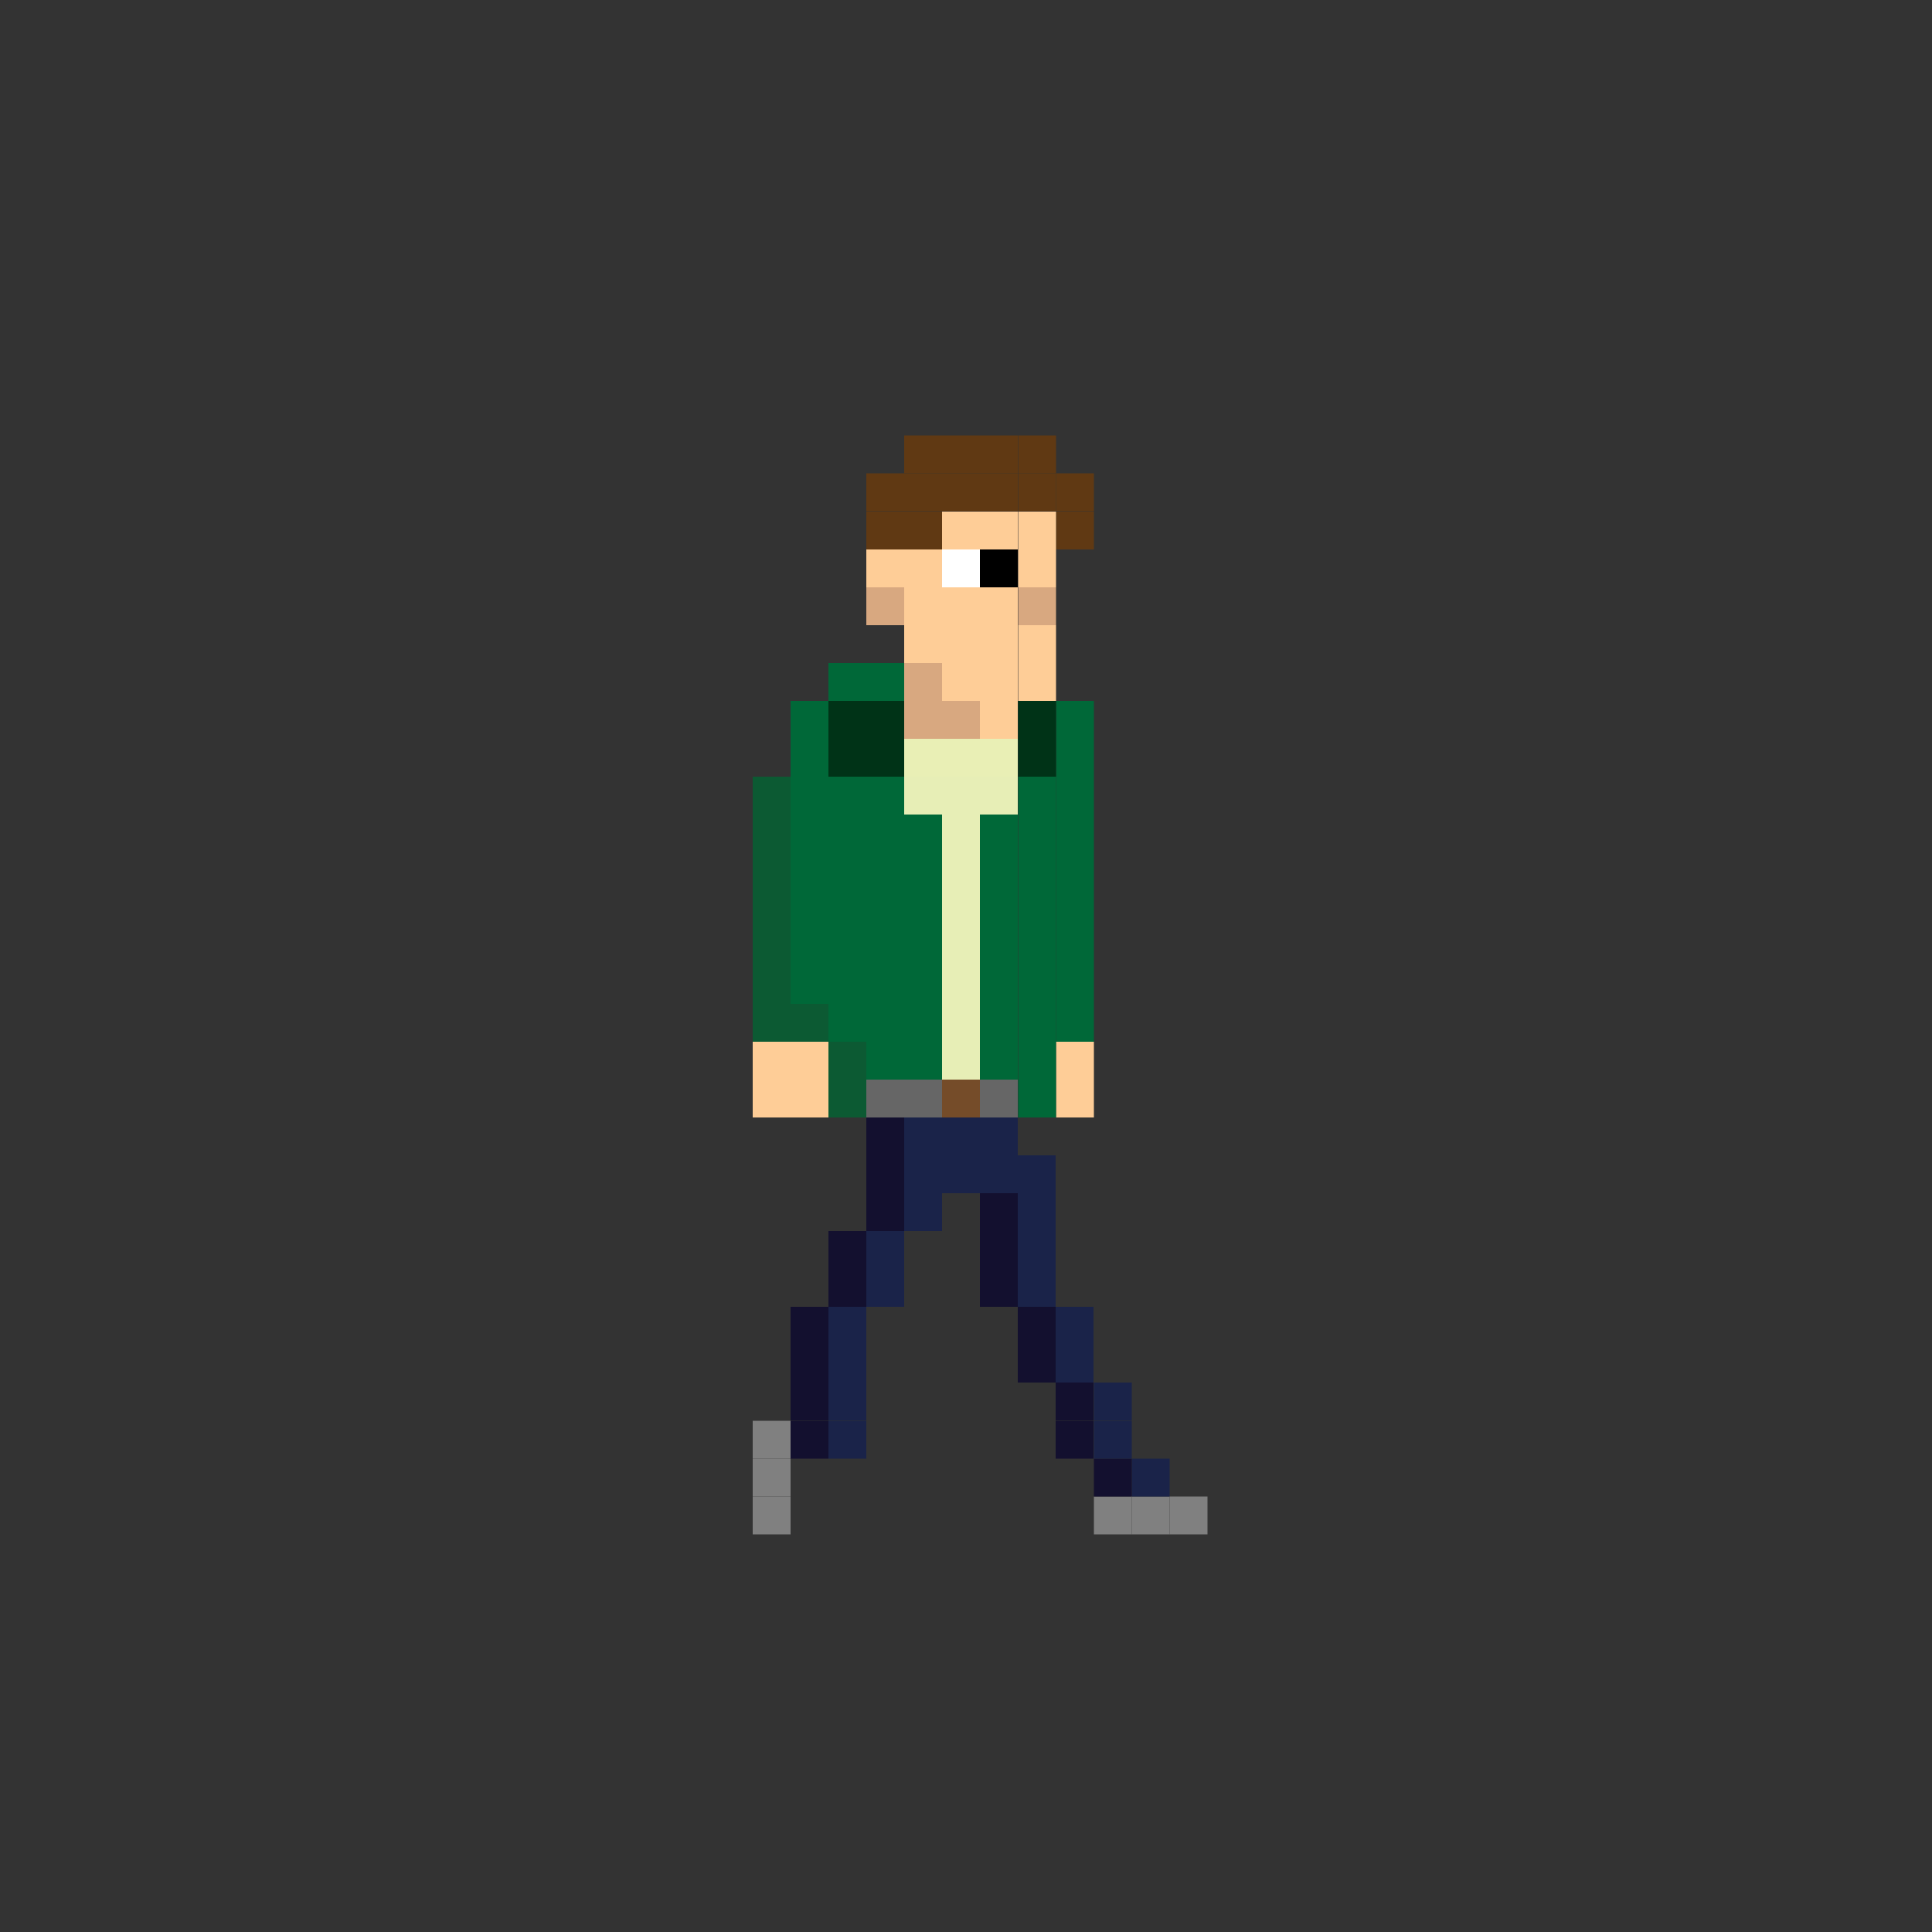 <?xml version="1.0" encoding="utf-8"?>
<!-- Generator: Adobe Illustrator 21.0.0, SVG Export Plug-In . SVG Version: 6.00 Build 0)  -->
<svg version="1.1" id="Layer_1" xmlns="http://www.w3.org/2000/svg" xmlns:xlink="http://www.w3.org/1999/xlink" x="0px" y="0px"
	 viewBox="0 0 500 500" style="enable-background:new 0 0 500 500;" xml:space="preserve">
<rect x="0" y="0" width="500" height="500" fill="#333333" stroke="none"/>
<style type="text/css">
	.st0{fill:#FECD97;}
	.st1{fill:#006838;}
	.st2{fill:#603913;}
	.st3{fill:#003317;}
	.st4{fill:#D8A880;}
	.st5{fill:#666666;}
	.st6{fill:#E7EEB6;}
	.st7{fill:#E9EFB5;}
	.st8{fill:#754C29;}
	.st9{fill:#FFFFFF;}
	.st10{fill:#0C5A33;}
	.st11{fill:#808080;}
	.st12{fill:#1A2349;}
	.st13{fill:#13102F;}
</style>
<rect x="273.3" y="279.4" class="st0" width="9.8" height="9.8"/>
<rect x="273.3" y="269.6" class="st0" width="9.8" height="9.8"/>
<rect x="273.3" y="259.8" class="st1" width="9.8" height="9.8"/>
<rect x="273.3" y="250" class="st1" width="9.8" height="9.8"/>
<rect x="273.3" y="240.2" class="st1" width="9.8" height="9.8"/>
<rect x="273.3" y="230.4" class="st1" width="9.8" height="9.8"/>
<rect x="273.3" y="220.6" class="st1" width="9.8" height="9.8"/>
<rect x="273.3" y="210.8" class="st1" width="9.8" height="9.8"/>
<rect x="273.3" y="201" class="st1" width="9.8" height="9.8"/>
<rect x="273.3" y="191.2" class="st1" width="9.8" height="9.8"/>
<rect x="273.3" y="181.4" class="st1" width="9.8" height="9.8"/>
<rect x="273.3" y="132.4" class="st2" width="9.8" height="9.8"/>
<rect x="273.3" y="122.5" class="st2" width="9.8" height="9.8"/>
<rect x="263.5" y="279.4" class="st1" width="9.8" height="9.8"/>
<rect x="263.5" y="269.6" class="st1" width="9.8" height="9.8"/>
<rect x="263.5" y="259.8" class="st1" width="9.8" height="9.8"/>
<rect x="263.5" y="250" class="st1" width="9.8" height="9.8"/>
<rect x="263.5" y="240.2" class="st1" width="9.8" height="9.8"/>
<rect x="263.5" y="230.4" class="st1" width="9.8" height="9.8"/>
<rect x="263.5" y="220.6" class="st1" width="9.8" height="9.8"/>
<rect x="263.5" y="210.8" class="st1" width="9.8" height="9.8"/>
<rect x="263.5" y="201" class="st1" width="9.8" height="9.8"/>
<rect x="263.5" y="191.2" class="st3" width="9.8" height="9.8"/>
<rect x="263.5" y="181.4" class="st3" width="9.8" height="9.8"/>
<rect x="263.5" y="171.6" class="st0" width="9.8" height="9.8"/>
<rect x="263.5" y="161.8" class="st0" width="9.8" height="9.8"/>
<rect x="263.5" y="152" class="st4" width="9.8" height="9.8"/>
<rect x="263.5" y="142.2" class="st0" width="9.8" height="9.8"/>
<rect x="263.5" y="132.4" class="st0" width="9.8" height="9.8"/>
<rect x="263.5" y="122.5" class="st2" width="9.8" height="9.8"/>
<rect x="263.5" y="112.7" class="st2" width="9.8" height="9.8"/>
<rect x="253.6" y="279.4" class="st5" width="9.8" height="9.8"/>
<rect x="253.6" y="269.6" class="st1" width="9.8" height="9.8"/>
<rect x="253.6" y="259.8" class="st1" width="9.8" height="9.8"/>
<rect x="253.6" y="250" class="st1" width="9.8" height="9.8"/>
<rect x="253.6" y="240.2" class="st1" width="9.8" height="9.8"/>
<rect x="253.6" y="230.4" class="st1" width="9.8" height="9.8"/>
<rect x="253.6" y="220.6" class="st1" width="9.8" height="9.8"/>
<rect x="253.6" y="210.8" class="st1" width="9.8" height="9.8"/>
<rect x="253.6" y="201" class="st6" width="9.8" height="9.8"/>
<rect x="253.6" y="191.2" class="st7" width="9.8" height="9.8"/>
<rect x="253.6" y="181.4" class="st0" width="9.8" height="9.8"/>
<rect x="253.6" y="171.6" class="st0" width="9.8" height="9.8"/>
<rect x="253.6" y="161.8" class="st0" width="9.8" height="9.8"/>
<rect x="253.6" y="152" class="st0" width="9.8" height="9.8"/>
<rect x="253.6" y="142.2" width="9.8" height="9.8"/>
<rect x="253.6" y="132.4" class="st0" width="9.8" height="9.8"/>
<rect x="253.6" y="122.5" class="st2" width="9.8" height="9.8"/>
<rect x="253.6" y="112.7" class="st2" width="9.8" height="9.8"/>
<rect x="243.8" y="279.4" class="st8" width="9.8" height="9.8"/>
<rect x="243.8" y="269.6" class="st6" width="9.8" height="9.8"/>
<rect x="243.8" y="259.8" class="st6" width="9.8" height="9.8"/>
<rect x="243.8" y="250" class="st6" width="9.8" height="9.8"/>
<rect x="243.8" y="240.2" class="st6" width="9.8" height="9.8"/>
<rect x="243.8" y="230.4" class="st6" width="9.8" height="9.8"/>
<rect x="243.8" y="220.6" class="st6" width="9.8" height="9.8"/>
<rect x="243.8" y="210.8" class="st6" width="9.8" height="9.8"/>
<rect x="243.8" y="201" class="st6" width="9.8" height="9.8"/>
<rect x="243.8" y="191.2" class="st7" width="9.8" height="9.8"/>
<rect x="243.8" y="181.4" class="st4" width="9.8" height="9.8"/>
<rect x="243.8" y="171.6" class="st0" width="9.8" height="9.8"/>
<rect x="243.8" y="161.8" class="st0" width="9.8" height="9.8"/>
<rect x="243.8" y="152" class="st0" width="9.8" height="9.8"/>
<rect x="243.8" y="142.2" class="st9" width="9.8" height="9.8"/>
<rect x="243.8" y="132.4" class="st0" width="9.8" height="9.8"/>
<rect x="243.8" y="122.5" class="st2" width="9.8" height="9.8"/>
<rect x="243.8" y="112.7" class="st2" width="9.8" height="9.8"/>
<rect x="234" y="279.4" class="st5" width="9.8" height="9.8"/>
<rect x="234" y="269.6" class="st1" width="9.8" height="9.8"/>
<rect x="234" y="259.8" class="st1" width="9.8" height="9.8"/>
<rect x="234" y="250" class="st1" width="9.8" height="9.8"/>
<rect x="234" y="240.2" class="st1" width="9.8" height="9.8"/>
<rect x="234" y="230.4" class="st1" width="9.8" height="9.8"/>
<rect x="234" y="220.6" class="st1" width="9.8" height="9.8"/>
<rect x="234" y="210.8" class="st1" width="9.8" height="9.8"/>
<rect x="234" y="201" class="st6" width="9.8" height="9.8"/>
<rect x="234" y="191.2" class="st7" width="9.8" height="9.8"/>
<rect x="234" y="181.4" class="st4" width="9.8" height="9.8"/>
<rect x="234" y="171.6" class="st4" width="9.8" height="9.8"/>
<rect x="234" y="161.8" class="st0" width="9.8" height="9.8"/>
<rect x="234" y="152" class="st0" width="9.8" height="9.8"/>
<rect x="234" y="142.2" class="st0" width="9.8" height="9.8"/>
<rect x="234" y="132.4" class="st2" width="9.8" height="9.8"/>
<rect x="234" y="122.5" class="st2" width="9.8" height="9.8"/>
<rect x="234" y="112.7" class="st2" width="9.8" height="9.8"/>
<rect x="224.2" y="279.4" class="st5" width="9.8" height="9.8"/>
<rect x="224.2" y="269.6" class="st1" width="9.8" height="9.8"/>
<rect x="224.2" y="259.8" class="st1" width="9.8" height="9.8"/>
<rect x="224.2" y="250" class="st1" width="9.8" height="9.8"/>
<rect x="224.2" y="240.2" class="st1" width="9.8" height="9.8"/>
<rect x="224.2" y="230.4" class="st1" width="9.8" height="9.8"/>
<rect x="224.2" y="220.6" class="st1" width="9.8" height="9.8"/>
<rect x="224.2" y="210.8" class="st1" width="9.8" height="9.8"/>
<rect x="224.2" y="201" class="st1" width="9.8" height="9.8"/>
<rect x="224.2" y="191.2" class="st3" width="9.8" height="9.8"/>
<rect x="224.2" y="181.4" class="st3" width="9.8" height="9.8"/>
<rect x="224.2" y="171.6" class="st1" width="9.8" height="9.8"/>
<rect x="224.2" y="152" class="st4" width="9.8" height="9.8"/>
<rect x="224.2" y="142.2" class="st0" width="9.8" height="9.8"/>
<rect x="224.2" y="132.4" class="st2" width="9.8" height="9.8"/>
<rect x="224.2" y="122.5" class="st2" width="9.8" height="9.8"/>
<rect x="214.4" y="279.4" class="st10" width="9.8" height="9.8"/>
<rect x="214.4" y="269.6" class="st10" width="9.8" height="9.8"/>
<rect x="214.4" y="259.8" class="st1" width="9.8" height="9.8"/>
<rect x="214.4" y="250" class="st1" width="9.8" height="9.8"/>
<rect x="214.4" y="240.2" class="st1" width="9.8" height="9.8"/>
<rect x="214.4" y="230.4" class="st1" width="9.8" height="9.8"/>
<rect x="214.4" y="220.6" class="st1" width="9.8" height="9.8"/>
<rect x="214.4" y="210.8" class="st1" width="9.8" height="9.8"/>
<rect x="214.4" y="201" class="st1" width="9.8" height="9.8"/>
<rect x="214.4" y="191.2" class="st3" width="9.8" height="9.8"/>
<rect x="214.4" y="181.4" class="st3" width="9.8" height="9.8"/>
<rect x="214.4" y="171.6" class="st1" width="9.8" height="9.8"/>
<rect x="204.6" y="279.4" class="st0" width="9.8" height="9.8"/>
<rect x="204.6" y="269.6" class="st0" width="9.8" height="9.8"/>
<rect x="204.6" y="259.8" class="st10" width="9.8" height="9.8"/>
<rect x="204.6" y="250" class="st1" width="9.8" height="9.8"/>
<rect x="204.6" y="240.2" class="st1" width="9.8" height="9.8"/>
<rect x="204.6" y="230.4" class="st1" width="9.8" height="9.8"/>
<rect x="204.6" y="220.6" class="st1" width="9.8" height="9.8"/>
<rect x="204.6" y="210.8" class="st1" width="9.8" height="9.8"/>
<rect x="204.6" y="201" class="st1" width="9.8" height="9.8"/>
<rect x="204.6" y="191.2" class="st1" width="9.8" height="9.8"/>
<rect x="204.6" y="181.4" class="st1" width="9.8" height="9.8"/>
<rect x="194.8" y="279.4" class="st0" width="9.8" height="9.8"/>
<rect x="194.8" y="269.6" class="st0" width="9.8" height="9.8"/>
<rect x="194.8" y="259.8" class="st10" width="9.8" height="9.8"/>
<rect x="194.8" y="250" class="st10" width="9.8" height="9.8"/>
<rect x="194.8" y="240.2" class="st10" width="9.8" height="9.8"/>
<rect x="194.8" y="230.4" class="st10" width="9.8" height="9.8"/>
<rect x="194.8" y="220.6" class="st10" width="9.8" height="9.8"/>
<rect x="194.8" y="210.8" class="st10" width="9.8" height="9.8"/>
<rect x="194.8" y="201" class="st10" width="9.8" height="9.8"/>
<rect x="302.7" y="387.3" class="st11" width="9.8" height="9.8"/>
<rect x="292.9" y="387.3" class="st11" width="9.8" height="9.8"/>
<rect x="292.9" y="377.5" class="st12" width="9.8" height="9.8"/>
<rect x="283.1" y="387.3" class="st11" width="9.8" height="9.8"/>
<rect x="283.1" y="377.5" class="st13" width="9.8" height="9.8"/>
<rect x="283.1" y="367.7" class="st12" width="9.8" height="9.8"/>
<rect x="283.1" y="357.8" class="st12" width="9.8" height="9.8"/>
<rect x="273.2" y="367.7" class="st13" width="9.8" height="9.8"/>
<rect x="273.2" y="357.8" class="st13" width="9.8" height="9.8"/>
<rect x="273.2" y="348" class="st12" width="9.8" height="9.8"/>
<rect x="273.2" y="338.2" class="st12" width="9.8" height="9.8"/>
<rect x="263.4" y="348" class="st13" width="9.8" height="9.8"/>
<rect x="263.4" y="338.2" class="st13" width="9.8" height="9.8"/>
<rect x="263.4" y="328.4" class="st12" width="9.8" height="9.8"/>
<rect x="263.4" y="318.6" class="st12" width="9.8" height="9.8"/>
<rect x="263.4" y="308.8" class="st12" width="9.8" height="9.8"/>
<rect x="263.4" y="299" class="st12" width="9.8" height="9.8"/>
<rect x="253.6" y="328.4" class="st13" width="9.8" height="9.8"/>
<rect x="253.6" y="318.6" class="st13" width="9.8" height="9.8"/>
<rect x="253.6" y="308.8" class="st13" width="9.8" height="9.8"/>
<rect x="253.6" y="299" class="st12" width="9.8" height="9.8"/>
<rect x="253.6" y="289.2" class="st12" width="9.8" height="9.8"/>
<rect x="243.8" y="299" class="st12" width="9.8" height="9.8"/>
<rect x="243.8" y="289.2" class="st12" width="9.8" height="9.8"/>
<rect x="234" y="308.8" class="st12" width="9.8" height="9.8"/>
<rect x="234" y="299" class="st12" width="9.8" height="9.8"/>
<rect x="234" y="289.2" class="st12" width="9.8" height="9.8"/>
<rect x="224.2" y="328.4" class="st12" width="9.8" height="9.8"/>
<rect x="224.2" y="318.6" class="st12" width="9.8" height="9.8"/>
<rect x="224.2" y="308.8" class="st13" width="9.8" height="9.8"/>
<rect x="224.2" y="299" class="st13" width="9.8" height="9.8"/>
<rect x="224.2" y="289.2" class="st13" width="9.8" height="9.8"/>
<rect x="214.4" y="367.7" class="st12" width="9.8" height="9.8"/>
<rect x="214.4" y="357.8" class="st12" width="9.8" height="9.8"/>
<rect x="214.4" y="348" class="st12" width="9.8" height="9.8"/>
<rect x="214.4" y="338.2" class="st12" width="9.8" height="9.8"/>
<rect x="214.4" y="328.4" class="st13" width="9.8" height="9.8"/>
<rect x="214.4" y="318.6" class="st13" width="9.8" height="9.8"/>
<rect x="204.6" y="367.7" class="st13" width="9.8" height="9.8"/>
<rect x="204.6" y="357.8" class="st13" width="9.8" height="9.8"/>
<rect x="204.6" y="348" class="st13" width="9.8" height="9.8"/>
<rect x="204.6" y="338.2" class="st13" width="9.8" height="9.8"/>
<rect x="194.8" y="387.3" class="st11" width="9.8" height="9.8"/>
<rect x="194.8" y="377.5" class="st11" width="9.8" height="9.8"/>
<rect x="194.8" y="367.7" class="st11" width="9.8" height="9.8"/>
</svg>
